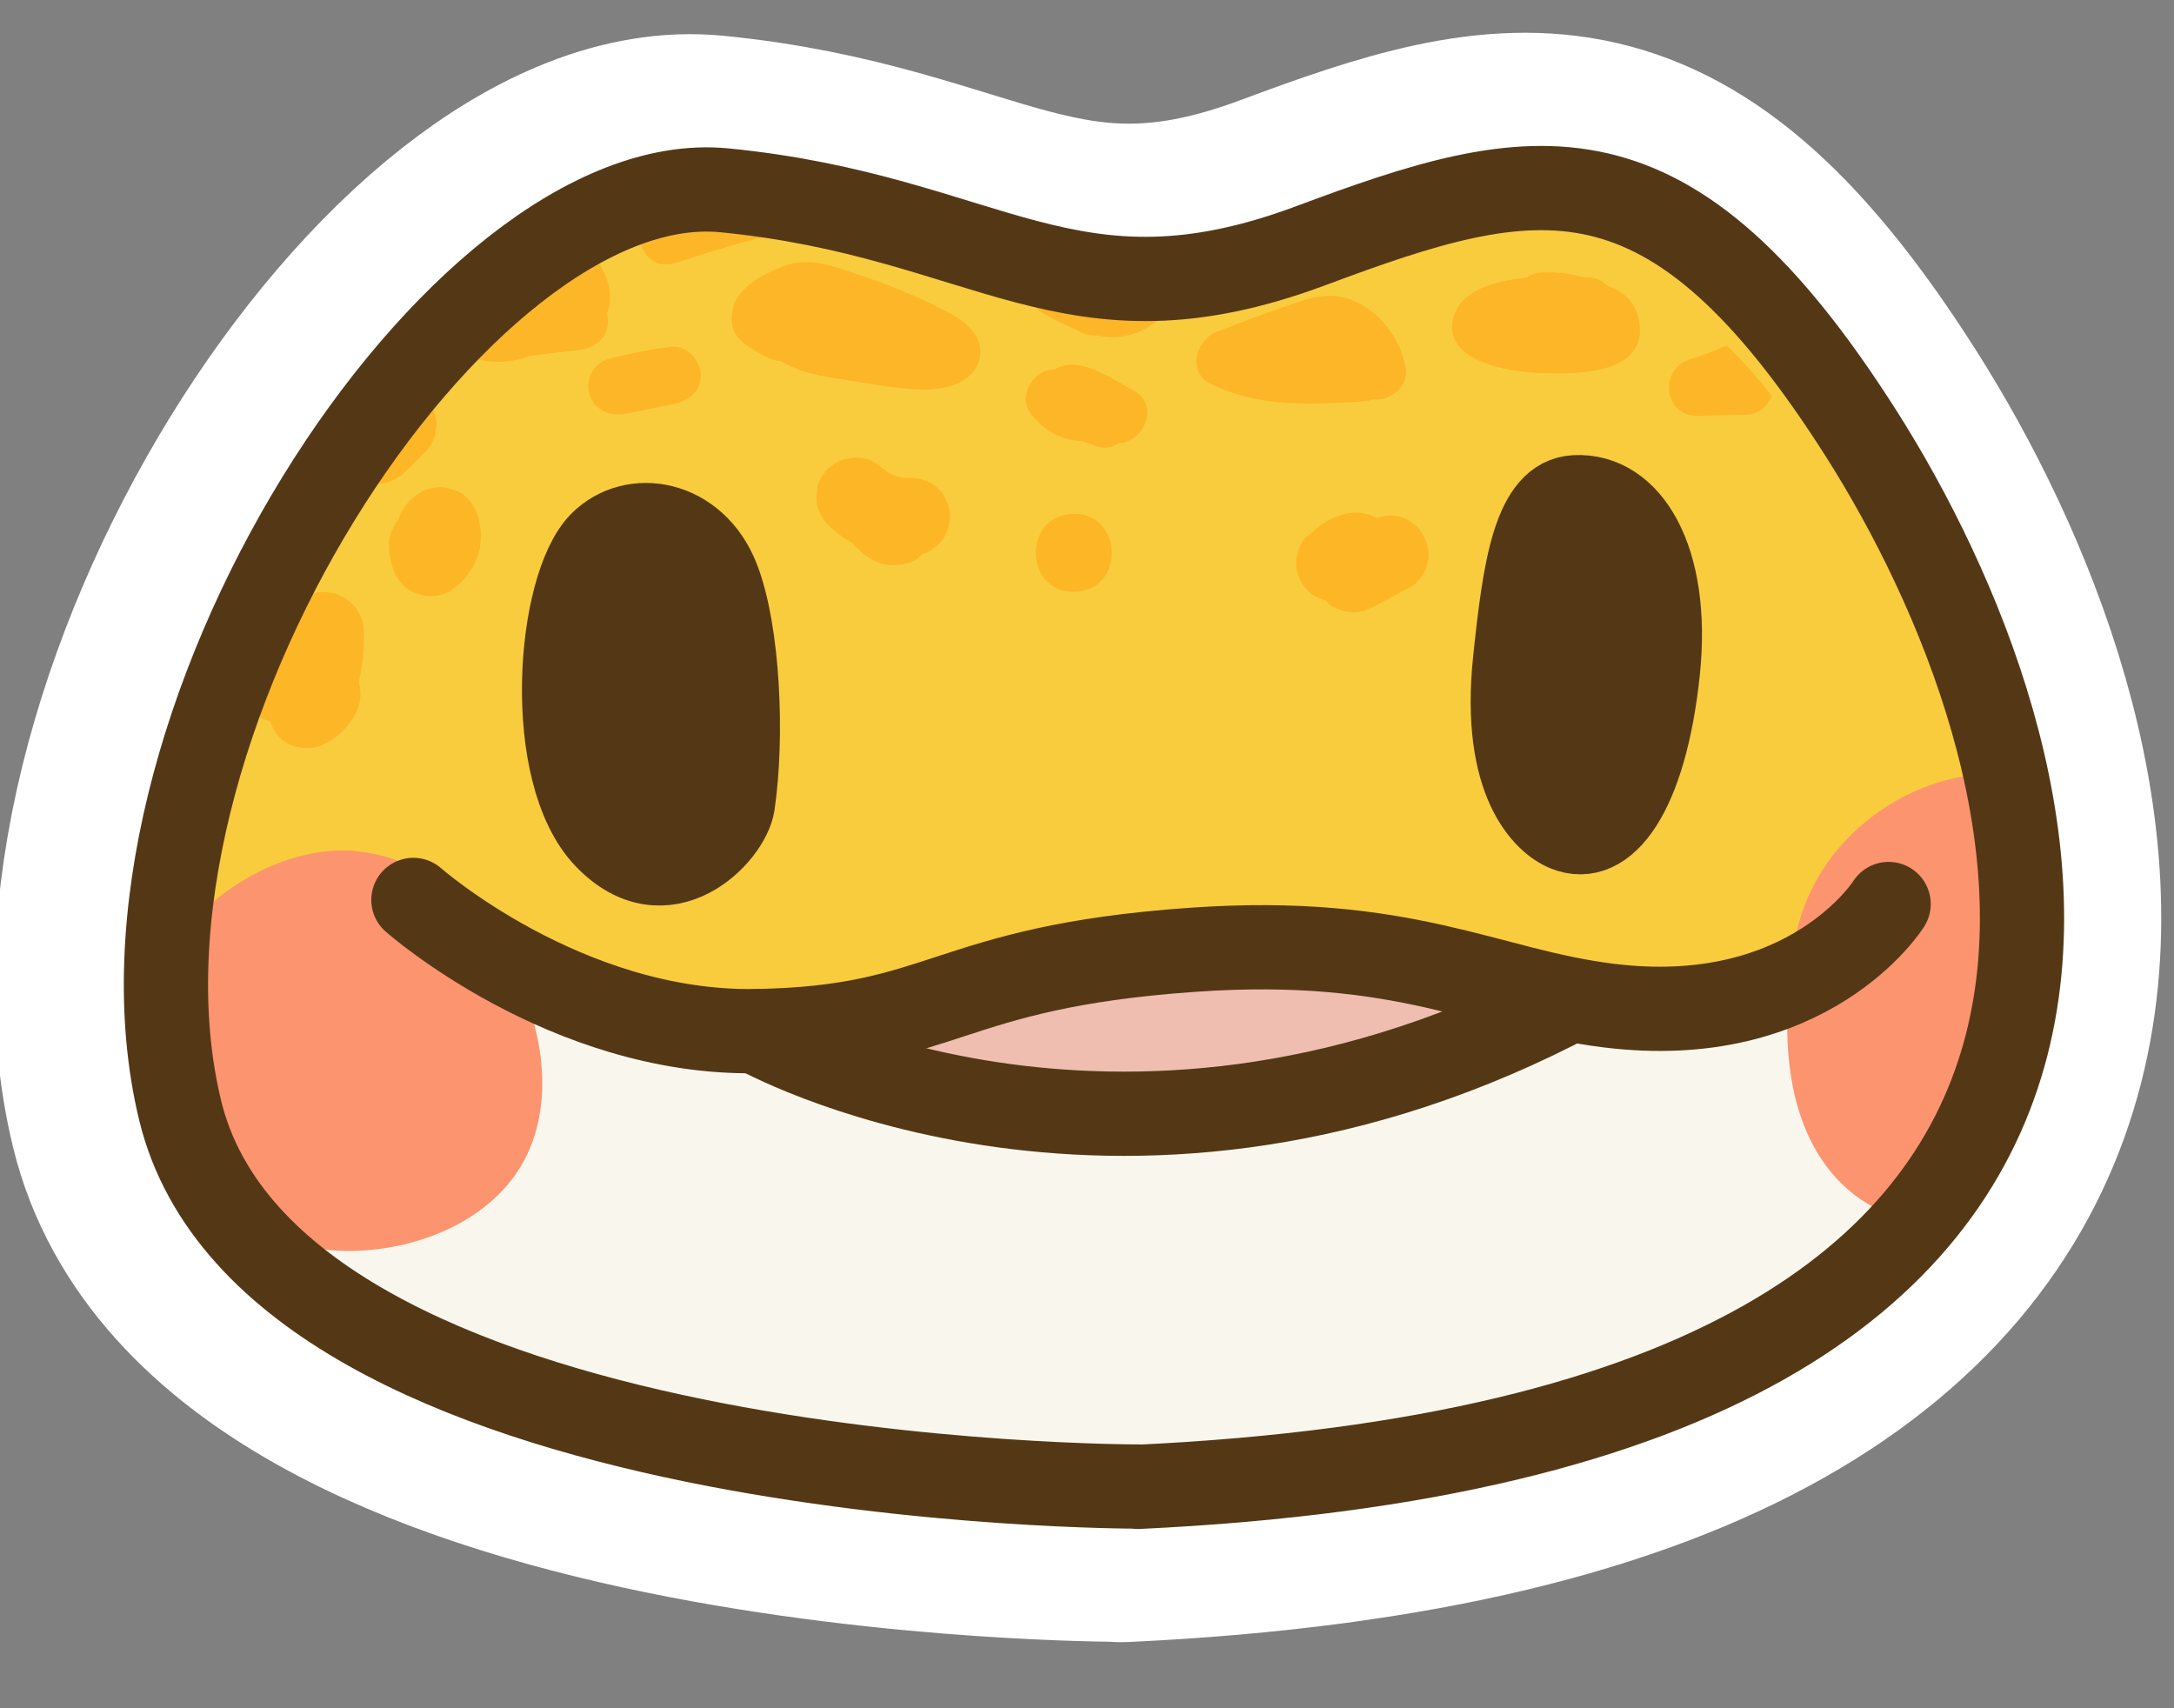 <svg width="56" height="44" viewBox="0 0 56 44" fill="none" xmlns="http://www.w3.org/2000/svg">
<rect x="0" y="0" width="56" height="44" fill="#808080" stroke="none"/>
<g clip-path="url(#clip0_2296_12281)">
<path d="M28.889 38.289C28.889 38.289 6.587 38.342 4.222 28.6C1.867 18.859 11.405 4.233 18.24 4.902C25.076 5.571 27.102 8.659 33.351 6.327C39.147 4.163 42.56 3.344 47.547 11.203C52.533 19.061 58.533 36.907 28.889 38.298V38.289Z" fill="white" stroke="white" stroke-width="8" stroke-linecap="round" stroke-linejoin="round"/>
<path d="M29.307 38.289C29.307 38.289 7.004 38.342 4.64 28.6C2.284 18.859 11.822 4.233 18.658 4.902C25.493 5.571 27.52 8.659 33.769 6.327C39.564 4.163 42.978 3.344 47.964 11.203C52.942 19.061 58.951 36.907 29.307 38.298V38.289Z" fill="#F9CC3D"/>
<path d="M40.569 12.643C39.369 12.705 39.111 14.641 38.862 16.999C38.525 20.22 39.716 21.285 40.285 21.514C41.44 21.989 42.533 20.51 42.871 17.29C43.173 14.359 42.08 12.564 40.569 12.643Z" fill="#543816" stroke="#543816" stroke-width="1.84" stroke-miterlimit="10"/>
<path d="M18.64 14.866C19.182 16.265 19.298 18.984 19.04 20.735C18.907 21.615 17.155 23.41 15.493 21.677C13.831 19.943 14.195 15.085 15.36 13.889C16.284 12.947 18.018 13.255 18.64 14.866Z" fill="#543816" stroke="#543816" stroke-width="1.84" stroke-miterlimit="10"/>
<g opacity="0.71">
<path d="M37.458 8.111C37.671 7.477 38.489 7.231 39.325 7.151C39.431 7.072 39.565 7.019 39.733 7.019C40.107 7.002 40.453 7.046 40.8 7.143C40.836 7.143 40.871 7.143 40.907 7.143C41.111 7.151 41.271 7.231 41.387 7.345C41.396 7.345 41.413 7.354 41.422 7.363C41.858 7.521 42.205 7.847 42.24 8.419C42.329 9.677 40.507 9.642 39.645 9.607C38.862 9.58 37.067 9.299 37.458 8.111Z" fill="#FFAD1D"/>
<path d="M31.342 8.552C31.884 8.332 32.427 8.13 32.987 7.936C33.458 7.778 33.973 7.549 34.489 7.637C35.387 7.786 36.124 8.693 36.213 9.546C36.258 9.978 35.787 10.347 35.369 10.286C35.298 10.312 35.209 10.338 35.12 10.338C33.769 10.418 32.436 10.505 31.191 9.89C30.569 9.582 30.8 8.763 31.342 8.543V8.552Z" fill="#FFAD1D"/>
<path d="M27.884 6.857C28.302 6.892 28.72 6.909 29.147 6.901C29.458 6.901 29.769 6.901 30.08 6.901C30.107 6.901 30.142 6.901 30.169 6.901C30.204 6.936 30.24 6.971 30.267 7.006C30.48 7.27 30.356 7.666 30.169 7.895C29.618 8.555 28.996 8.784 28.267 8.643C28.062 8.652 27.858 8.59 27.707 8.476C27.707 8.476 27.698 8.476 27.689 8.476C27.013 8.203 25.965 7.657 25.956 6.804C25.956 6.76 25.956 6.716 25.956 6.672C26.596 6.76 27.244 6.813 27.893 6.857H27.884Z" fill="#FFAD1D"/>
<path d="M37.867 5.016C37.991 5.297 37.893 5.623 37.564 5.852C36.942 6.274 36.196 6.424 35.449 6.283C35.111 6.221 34.916 5.931 34.871 5.632C35.831 5.324 36.853 5.121 37.867 5.016Z" fill="#FFAD1D"/>
<path d="M18.871 7.984C18.987 7.377 19.707 7.033 20.231 6.84C20.88 6.593 21.618 6.91 22.249 7.121C23.004 7.377 23.751 7.685 24.453 8.063C24.924 8.318 25.387 8.705 25.218 9.295C25.049 9.876 24.32 10.043 23.787 10.034C23.004 10.017 22.195 9.841 21.422 9.726C20.942 9.656 20.498 9.533 20.098 9.295C19.991 9.295 19.875 9.26 19.751 9.198C19.235 8.917 18.729 8.697 18.871 7.993V7.984Z" fill="#FFAD1D"/>
<path d="M16.996 5.365C17.067 5.339 17.147 5.321 17.218 5.295C17.218 5.286 17.218 5.268 17.218 5.259C18.125 5.171 19.058 5.154 19.938 5.339C19.965 5.339 19.991 5.347 20.027 5.347C20.098 5.374 20.169 5.391 20.249 5.4C20.231 5.611 20.133 5.805 19.929 5.937C19.849 6.016 19.733 6.087 19.591 6.122C19.165 6.227 18.738 6.351 18.311 6.483L17.396 6.773C16.48 7.063 16.08 5.664 16.978 5.365H16.996Z" fill="#FFAD1D"/>
<path d="M11.911 8.644C12.284 8.248 12.676 7.887 13.04 7.482C13.067 7.456 13.085 7.42 13.111 7.394C13.645 6.989 14.213 6.646 14.747 6.25C15.431 6.461 15.884 7.394 15.653 8.036C15.653 8.054 15.645 8.063 15.636 8.08C15.653 8.142 15.662 8.204 15.662 8.265C15.662 8.696 15.333 8.969 14.933 9.013C14.516 9.066 14.089 9.11 13.671 9.163C13.253 9.321 12.782 9.365 12.347 9.268C12.027 9.198 11.867 8.996 11.813 8.767C11.849 8.732 11.876 8.696 11.911 8.652V8.644Z" fill="#FFAD1D"/>
<path d="M15.698 9.241C16.053 9.144 16.409 9.074 16.773 9.012C16.827 8.995 16.889 8.986 16.942 8.977C17.058 8.959 17.182 8.951 17.298 8.933C17.698 8.889 18.044 9.285 18.053 9.655C18.062 10.024 17.805 10.279 17.467 10.376C17.44 10.385 17.413 10.394 17.378 10.403C16.951 10.491 16.533 10.57 16.107 10.658C15.716 10.737 15.307 10.561 15.182 10.156C15.067 9.778 15.298 9.347 15.689 9.241H15.698Z" fill="#FFAD1D"/>
<path d="M27.165 9.522C27.751 9.117 28.613 9.751 29.173 10.041C29.893 10.411 29.476 11.396 28.818 11.414C28.658 11.528 28.462 11.572 28.231 11.493C28.116 11.449 28 11.405 27.876 11.361C27.316 11.344 26.88 11.088 26.542 10.64C26.204 10.2 26.631 9.496 27.165 9.522Z" fill="#FFAD1D"/>
<path d="M43.502 9.268C43.822 9.162 44.169 9.039 44.453 8.907C44.462 8.907 44.471 8.907 44.48 8.898C44.889 9.303 45.289 9.734 45.636 10.201C45.529 10.474 45.28 10.685 44.96 10.685C44.551 10.685 44.133 10.702 43.724 10.711C42.871 10.729 42.72 9.532 43.502 9.268Z" fill="#FFAD1D"/>
</g>
<path opacity="0.71" d="M10.098 13.675C10.133 13.56 10.187 13.473 10.267 13.384V13.376C10.284 13.323 10.302 13.261 10.329 13.209C10.329 13.191 10.347 13.182 10.356 13.165C10.409 13.085 10.462 12.997 10.524 12.927C10.533 12.909 10.551 12.9 10.56 12.892C10.631 12.83 10.711 12.76 10.791 12.707C10.942 12.61 11.111 12.557 11.298 12.549C11.44 12.54 11.565 12.566 11.689 12.619C11.813 12.654 11.929 12.716 12.018 12.812C12.151 12.936 12.24 13.076 12.293 13.244C12.311 13.279 12.32 13.314 12.329 13.358C12.356 13.481 12.382 13.604 12.391 13.728C12.391 13.745 12.391 13.772 12.391 13.789C12.391 13.895 12.373 14.001 12.364 14.097C12.364 14.141 12.347 14.177 12.338 14.22C12.302 14.335 12.258 14.458 12.204 14.564C12.169 14.634 12.116 14.696 12.071 14.766C12.027 14.828 11.982 14.898 11.92 14.96C11.831 15.048 11.733 15.127 11.636 15.197C11.485 15.294 11.316 15.347 11.129 15.356C10.987 15.364 10.862 15.338 10.738 15.285C10.613 15.25 10.498 15.188 10.409 15.092C10.276 14.969 10.187 14.828 10.133 14.661C10.107 14.608 10.089 14.555 10.08 14.493C10.053 14.361 10.018 14.212 10.018 14.071C10.009 13.93 10.036 13.807 10.089 13.684L10.098 13.675Z" fill="#FFAD1D"/>
<path opacity="0.71" d="M8.72 11.232C8.764 11.065 8.844 10.906 8.96 10.783C9.138 10.607 9.307 10.44 9.484 10.264C9.573 10.167 9.68 10.088 9.804 10.044C9.92 9.973 10.053 9.947 10.196 9.947C10.338 9.938 10.462 9.965 10.587 10.017C10.711 10.053 10.827 10.114 10.916 10.211C10.969 10.273 11.022 10.343 11.085 10.405C11.182 10.554 11.236 10.721 11.245 10.906C11.245 10.994 11.227 11.082 11.218 11.17C11.173 11.337 11.093 11.496 10.978 11.619C10.8 11.795 10.631 11.962 10.453 12.138C10.364 12.235 10.258 12.314 10.133 12.358C10.018 12.429 9.884 12.455 9.751 12.455C9.609 12.464 9.484 12.437 9.36 12.385C9.236 12.349 9.12 12.288 9.031 12.191C8.978 12.129 8.924 12.059 8.862 11.997C8.764 11.848 8.711 11.681 8.702 11.496C8.702 11.408 8.72 11.32 8.729 11.232H8.72Z" fill="#FFAD1D"/>
<path opacity="0.71" d="M6.302 17.142C6.658 16.561 7.093 16.016 7.618 15.567C7.751 15.453 7.884 15.347 8.053 15.294C8.276 15.224 8.507 15.241 8.711 15.32C9.084 15.461 9.342 15.813 9.369 16.209C9.396 16.667 9.342 17.125 9.244 17.564C9.244 17.564 9.244 17.573 9.244 17.582C9.316 17.846 9.298 18.11 9.173 18.357C9.013 18.665 8.747 18.955 8.444 19.122C8.24 19.236 8.036 19.289 7.804 19.263C7.591 19.245 7.369 19.166 7.218 19.008C7.093 18.884 7.013 18.735 6.96 18.576C6.871 18.559 6.791 18.532 6.72 18.488C6.498 18.357 6.302 18.163 6.231 17.908C6.16 17.652 6.16 17.362 6.302 17.133V17.142Z" fill="#FFAD1D"/>
<path opacity="0.71" d="M4.169 25.587C4.169 25.49 4.196 25.411 4.205 25.323C4.205 25.323 4.205 25.323 4.196 25.323C4.205 25.288 4.213 25.244 4.222 25.209C4.222 25.173 4.222 25.138 4.24 25.103C4.24 25.05 4.24 24.997 4.24 24.945C4.231 24.865 4.231 24.795 4.24 24.716C4.24 24.584 4.276 24.46 4.347 24.337C4.409 24.214 4.524 24.1 4.64 24.003C4.658 23.968 4.676 23.941 4.693 23.906C4.836 23.695 4.933 23.572 5.147 23.422C5.324 23.299 5.564 23.211 5.787 23.211C6.009 23.211 6.222 23.255 6.418 23.36C6.613 23.475 6.764 23.625 6.898 23.8C6.933 23.853 6.969 23.906 6.996 23.959C7.058 24.091 7.129 24.223 7.182 24.364C7.324 24.768 7.324 25.182 7.271 25.605C7.209 26.053 6.987 26.458 6.711 26.801C6.56 26.995 6.24 27.109 6.009 27.118C5.778 27.127 5.458 27.03 5.28 26.854C5.182 26.757 5.102 26.643 5.04 26.511C4.845 26.485 4.649 26.414 4.507 26.273C4.329 26.088 4.169 25.842 4.187 25.578L4.169 25.587Z" fill="#FFAD1D"/>
<path opacity="0.71" d="M33.671 13.831C33.769 13.726 33.893 13.629 34.009 13.541C34.071 13.497 34.133 13.453 34.196 13.418C34.293 13.365 34.4 13.312 34.507 13.277C34.613 13.233 34.738 13.215 34.853 13.206C34.951 13.198 35.067 13.206 35.164 13.233C35.182 13.233 35.191 13.233 35.2 13.233C35.093 13.206 35.396 13.294 35.467 13.338C35.467 13.338 35.467 13.338 35.476 13.338C35.529 13.321 35.573 13.312 35.627 13.303C35.76 13.268 35.893 13.268 36.027 13.303C36.16 13.33 36.276 13.382 36.373 13.47C36.489 13.541 36.578 13.629 36.64 13.743C36.773 13.972 36.844 14.254 36.773 14.509C36.702 14.746 36.56 15.002 36.329 15.125L35.404 15.618L35.164 15.723C35.031 15.767 34.898 15.785 34.764 15.758C34.676 15.758 34.587 15.741 34.507 15.697C34.382 15.662 34.267 15.6 34.178 15.503C34.169 15.494 34.16 15.477 34.142 15.459C34.107 15.45 34.071 15.442 34.036 15.424C33.911 15.389 33.796 15.327 33.707 15.23C33.52 15.046 33.387 14.799 33.387 14.535C33.387 14.271 33.467 14.016 33.653 13.814L33.671 13.831Z" fill="#FFAD1D"/>
<path opacity="0.71" d="M27.627 13.235C28.924 13.191 29.005 15.189 27.698 15.242C26.391 15.294 26.32 13.288 27.627 13.235Z" fill="#FFAD1D"/>
<path opacity="0.71" d="M21.049 12.556C21.076 12.424 21.129 12.309 21.218 12.213C21.262 12.133 21.316 12.072 21.396 12.028C21.493 11.94 21.6 11.87 21.733 11.834C21.982 11.773 22.293 11.755 22.516 11.905C22.587 11.949 22.649 12.01 22.72 12.054C22.72 12.054 22.756 12.081 22.773 12.089C22.809 12.116 22.845 12.142 22.88 12.169C22.933 12.195 22.987 12.23 23.04 12.257C23.111 12.274 23.182 12.292 23.253 12.309C23.316 12.309 23.369 12.309 23.431 12.309C23.573 12.301 23.698 12.327 23.822 12.38C23.947 12.415 24.062 12.477 24.151 12.573C24.249 12.662 24.329 12.767 24.373 12.89C24.445 13.005 24.471 13.137 24.471 13.269C24.471 13.524 24.391 13.797 24.204 13.99L24.009 14.158C23.929 14.21 23.849 14.245 23.769 14.272C23.724 14.316 23.671 14.36 23.618 14.395C23.467 14.492 23.298 14.545 23.111 14.553C22.782 14.598 22.409 14.43 22.178 14.21C22.16 14.193 22.142 14.166 22.125 14.149C22.098 14.131 22.071 14.114 22.044 14.096C22 14.061 21.973 14.008 21.938 13.973C21.911 13.964 21.893 13.955 21.867 13.938C21.68 13.823 21.502 13.691 21.351 13.541C21.173 13.357 21.031 13.11 21.031 12.846C21.031 12.758 21.049 12.67 21.058 12.582L21.049 12.556Z" fill="#FFAD1D"/>
<path d="M42.72 35.682C48.151 34.01 51.36 27.559 51.36 27.559L47.689 23.828L42.684 25.623L37.564 24.558L21.804 26.213C21.804 26.213 17.227 25.834 12.373 24.206C7.52 22.578 4.489 28.096 4.489 28.096C6.596 33.376 12.924 35.145 12.924 35.145C12.924 35.145 28.124 40.187 42.72 35.691V35.682Z" fill="#F9F7ED"/>
<path d="M48.88 31.335C48.88 31.335 45.138 30.596 46.24 24.216C46.684 21.629 49.245 19.719 51.858 19.939C51.858 19.939 53.031 26.768 48.88 31.344V31.335Z" fill="#FC9470"/>
<path d="M9.182 21.92C6.302 21.674 3.013 24.675 3.493 27.896C3.867 30.377 6.338 32.111 8.764 32.216C10.453 32.287 12.56 31.583 13.476 29.937C15.058 27.077 12.613 22.22 9.182 21.929V21.92Z" fill="#FC9470"/>
<path d="M29.307 38.289C29.307 38.289 7.004 38.342 4.64 28.6C2.284 18.859 11.822 4.233 18.658 4.902C25.493 5.571 27.52 8.659 33.769 6.327C39.564 4.163 42.978 3.344 47.964 11.203C52.942 19.061 58.951 36.907 29.307 38.298V38.289Z" stroke="#543816" stroke-width="2.17" stroke-linecap="round" stroke-linejoin="round"/>
<path d="M22.249 26.427L22.471 27.887C22.471 27.887 27.031 28.803 30.658 28.627C34.285 28.451 38.098 26.787 38.098 26.787L39.262 25.485C39.262 25.485 30.347 23.628 22.258 26.435L22.249 26.427Z" fill="#EFBEB1"/>
<path d="M40.08 25.938C28.631 31.737 19.476 26.562 19.476 26.562" stroke="#543816" stroke-width="2.17" stroke-linecap="round" stroke-linejoin="round"/>
<path d="M48.649 23.285C48.649 23.285 46.605 26.55 41.422 25.899C38.302 25.512 36.196 24.077 30.711 24.465C24.329 24.913 24.364 26.48 19.467 26.559C14.569 26.638 10.649 23.18 10.649 23.18" stroke="#543816" stroke-width="2.17" stroke-linecap="round" stroke-linejoin="round"/>
</g>
<defs>
<clipPath id="clip0_2296_12281">
<rect width="56" height="44" fill="white"/>
</clipPath>
</defs>
</svg>
